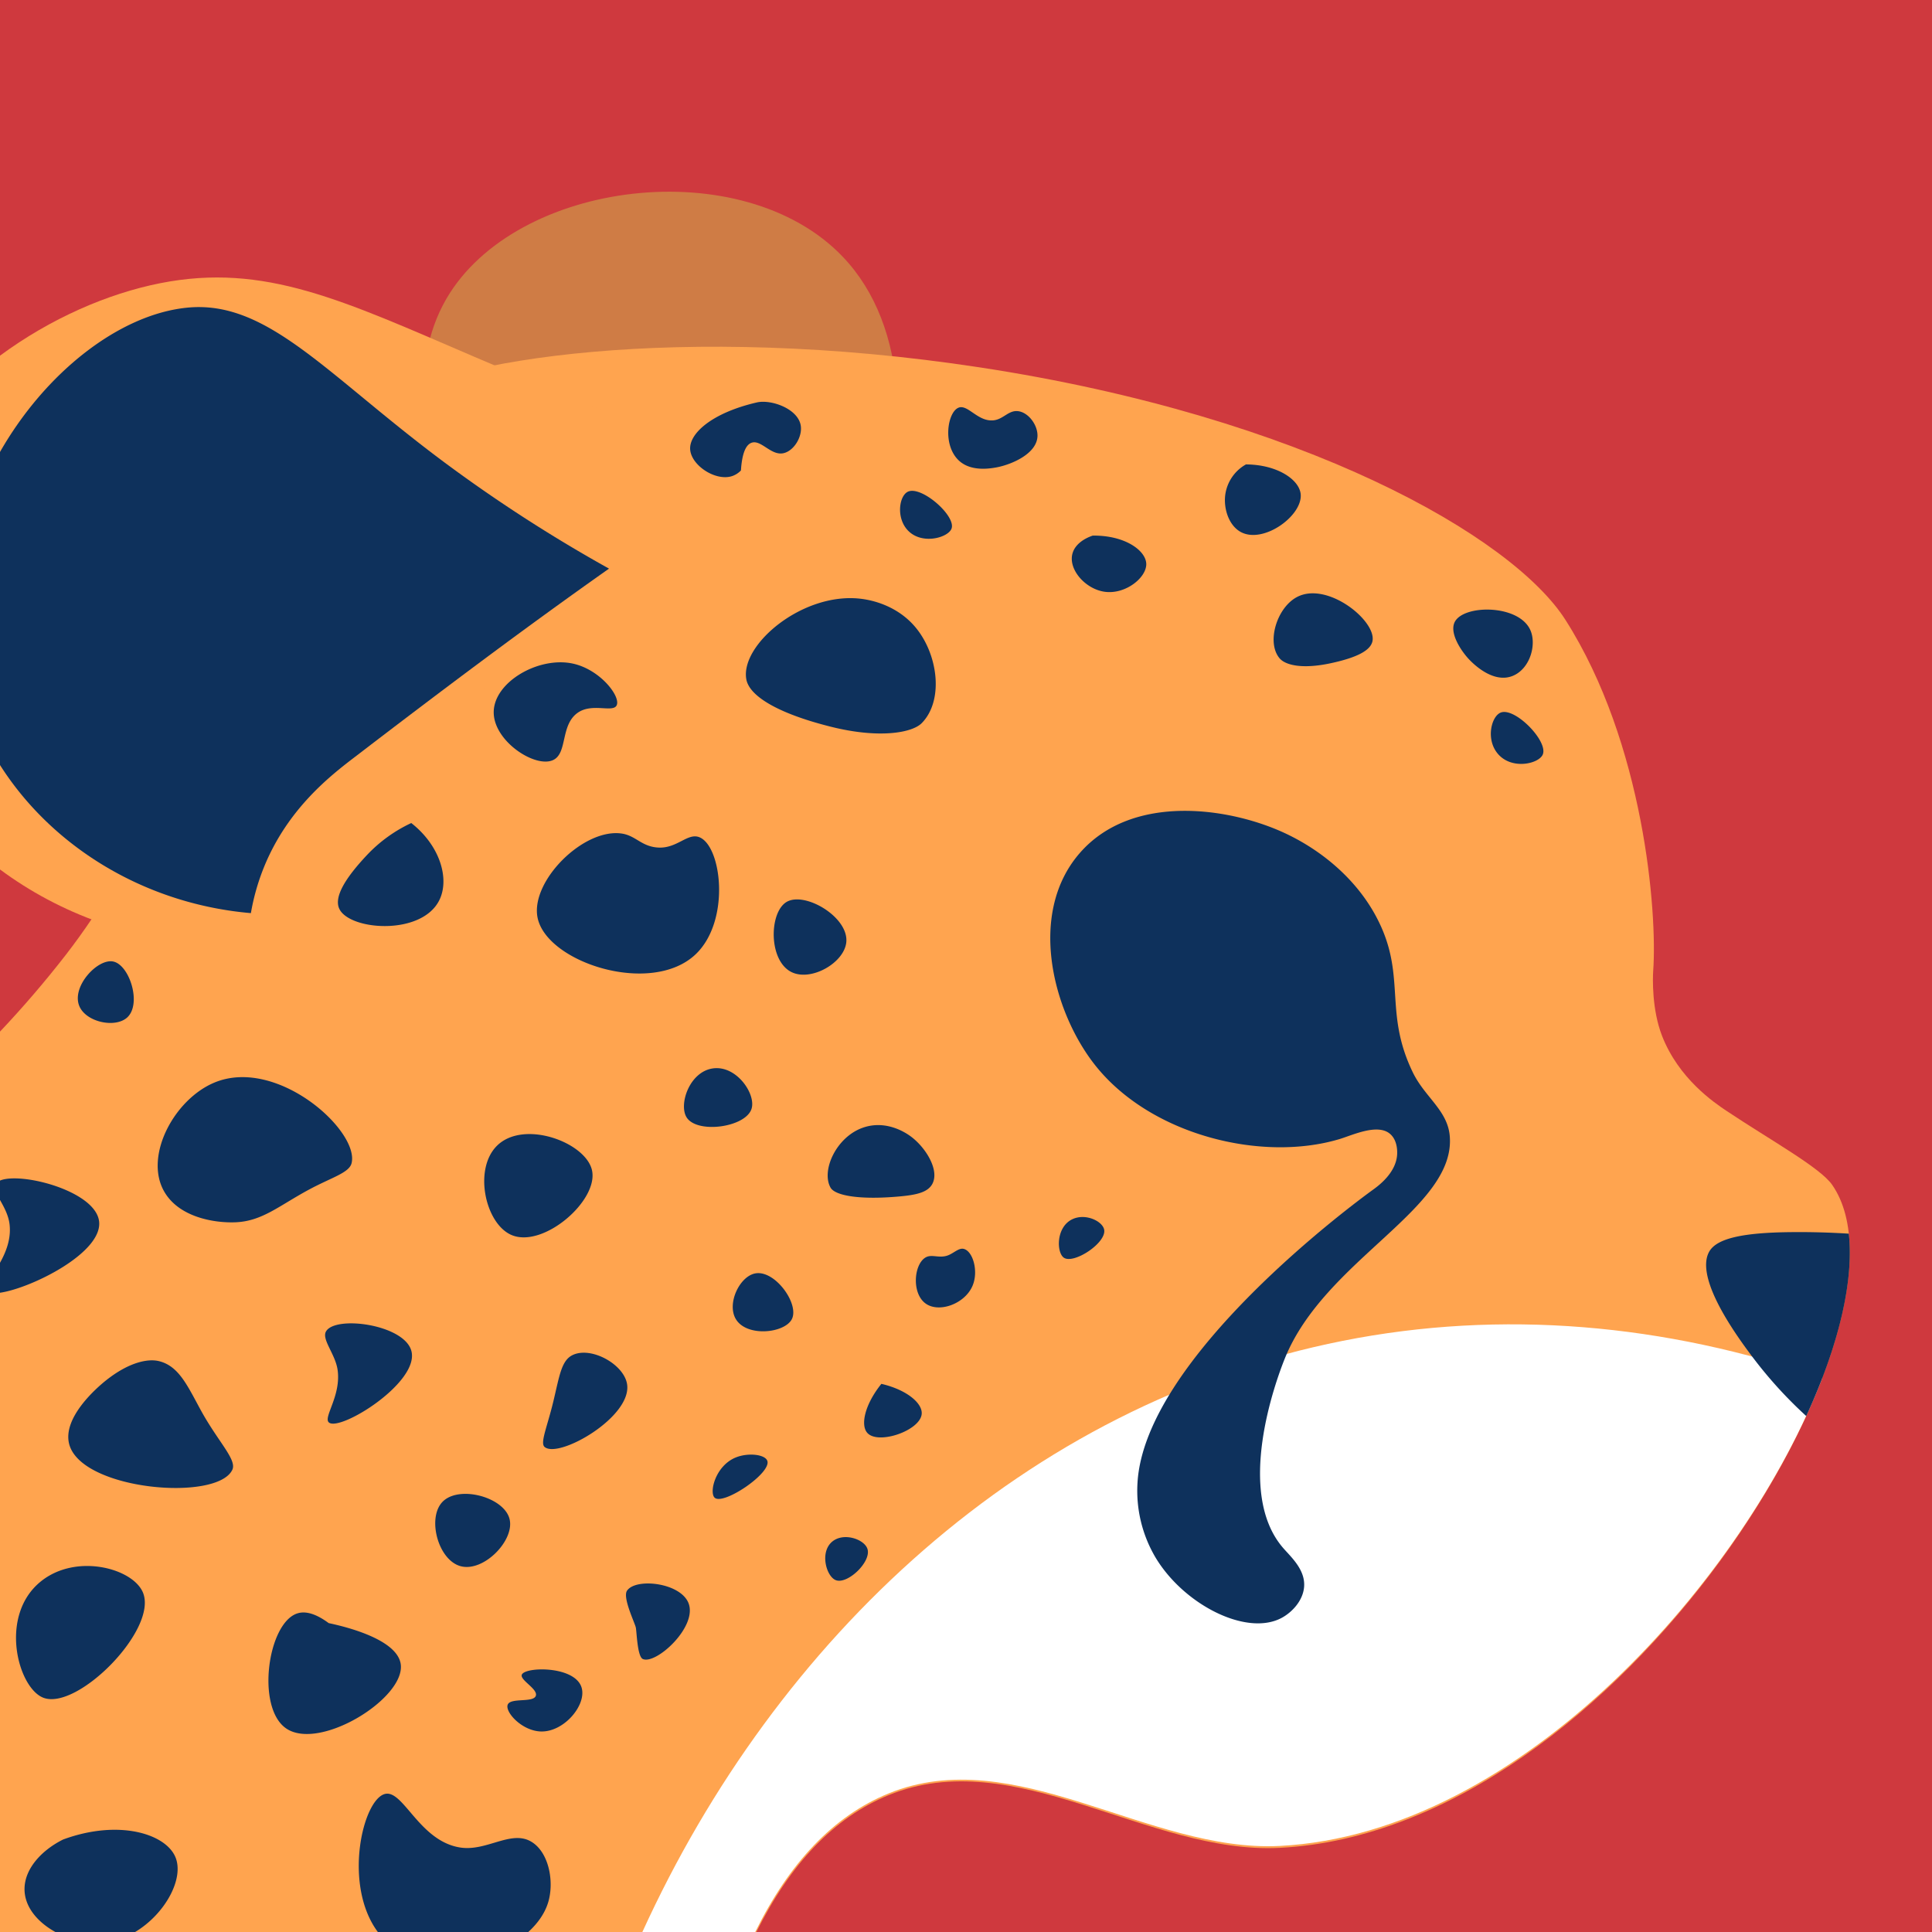 <svg xmlns="http://www.w3.org/2000/svg" width="1080" height="1080" viewBox="0 0 1080 1080">
  <defs>
    <style>
      .cls-1 {
        fill: #cf393e;
      }

      .cls-1, .cls-2, .cls-3, .cls-4, .cls-5 {
        fill-rule: evenodd;
      }

      .cls-2 {
        fill: #cf7c45;
      }

      .cls-3 {
        fill: #ffa44f;
      }

      .cls-4 {
        fill: #fff;
      }

      .cls-5 {
        fill: #0e315c;
      }
    </style>
  </defs>
  <path id="BG" class="cls-1" d="M0,1080V0H1080V1080H0Z"/>
  <path id="ear_back" data-name="ear back" class="cls-2" d="M237.747,233.667c-2.851-25.318.895-47.9,11.766-66.615,38.634-66.521,165.534-82.283,221.611-23.511,18.531,19.421,28.333,46.024,30.4,76.411Z"/>
  <path id="main_head" data-name="main head" class="cls-3" d="M0,576.679q19.5-20.641,36.728-42.832c83.665-107.948,86.219-239.319,177.485-307.9,33.619-25.264,167.563-45.882,333.4-20.592C728.91,233,845.434,299.94,875.123,346.556,919.035,415.5,926.5,510.074,924.152,542.672c-0.307,4.255-.756,21.7,4.9,36.281,9.328,24.034,29.142,37.413,36.281,42.165,24.687,16.434,52.124,31.547,58.834,41.185,53.34,76.593-117.579,360.937-308.881,370.657-73.343,3.73-147.914-58.466-218.67-29.42-30.481,12.52-54.88,38.41-73.814,76.46H0V576.679Z"/>
  <path id="white_mouth" data-name="white mouth" class="cls-4" d="M750.589,749.54c88.743-17.639,180.333-9.607,268.051,20.8C976.014,880.95,850.765,1025.03,715.289,1031.89c-73.343,3.71-147.914-58.257-218.67-29.31-30.817,12.6-55.421,38.82-74.442,77.42H359.084C433.99,915.786,573.256,784.787,750.589,749.54Z"/>
  <path id="nose" class="cls-5" d="M1009.71,791.6a241.35,241.35,0,0,1-28.684-31.243c-23.414-30.544-31.237-50.911-25.5-60.795,4.363-7.513,19.482-10.489,45.109-10.787q16.38-.191,32.86.854C1036.44,716.533,1027.57,752.748,1009.71,791.6Z"/>
  <path id="ear_front" data-name="ear front" class="cls-3" d="M0,486.032V198.826c28.133-20.763,60.208-34.728,89.679-40.541C147.91,146.8,191.5,167.857,265.2,199.469c46.072,19.761,92.1,38.1,140.223,55.893l-283.388,272.6C75.19,526.493,33.24,510.68,0,486.032Z"/>
  <path id="ear_hole" data-name="ear hole" class="cls-5" d="M147.533,484.818a124.5,124.5,0,0,0-7.282,25.625C80.984,505.346,29.108,473.46,0,427.656v-175c25.539-44.7,66.758-76.794,104.388-80.647,45.3-4.638,78.414,37.831,145.125,87.271a835.868,835.868,0,0,0,90.932,58.586c-48.306,34.061-94.965,69.192-141.922,105.171C185.407,433.092,160.947,451.68,147.533,484.818Z"/>
  <path id="eye" class="cls-5" d="M777.065,633.866c-7.023-6.053-21.1.757-28.437,2.941-43.489,12.954-105.363-2.29-136.3-41.184-23.794-29.913-38.09-84.883-8.825-118.65,29.4-33.921,84.526-25.666,115.708-10.786,20.143,9.612,38.94,25.414,50.009,46.087,17.591,32.85,3.818,52.736,20.593,87.271,6.669,13.731,19.286,21.084,20.592,35.3,3.742,40.75-69.8,69.072-92.175,124.534-5.354,13.272-27.735,74.908-.98,105.9,4.327,5.013,12.4,12.051,11.767,21.573-0.539,8.062-7.011,14.645-12.748,17.651-19.8,10.374-55-7.809-70.6-34.321A73.273,73.273,0,0,1,635.862,829c3.951-69.894,121.1-156.3,131.4-163.757,2.9-2.1,12.958-9.242,13.728-19.611C781.18,643.042,781,637.253,777.065,633.866Z"/>
  <path id="spots" class="cls-5" d="M215.193,1002.83c10.242-2.57,19.207,26.44,42.132,29.95,14.581,2.24,28.042-9.71,39.256-3.5,10.231,5.68,13.418,22.55,9.806,34.29-1.851,6.02-5.779,11.6-11.071,16.43h-84.1C191.573,1053.59,202.77,1005.95,215.193,1002.83ZM837.17,421.215c-6.7-8.111-3.446-20.746,1.672-22.854,7.942-3.272,26.876,16.123,23.534,23.513C860.033,427.052,844.859,430.52,837.17,421.215Zm18.341-68.9c3.548,8.119-.225,21.5-9.8,25.472-10.868,4.5-22.07-6.539-24.844-9.561-4.231-4.609-10.973-14.689-7.515-20.809C818.76,337.834,849.2,337.875,855.511,352.315Zm-88.252,5.879c-0.89,5.217-8.194,9.3-23.43,12.566-15.778,3.382-25.261,1.113-28.54-2.77-7.472-8.844-1.566-28.358,9.805-34.289C741.955,324.907,769.2,346.839,767.259,358.194Zm-73.543-60.742c-6.605-3.5-9.751-12.7-8.825-20.573a23.053,23.053,0,0,1,11.6-17.269c17.279,0.094,29.494,8.264,30.561,16.289C728.658,287.955,706.475,304.211,693.716,297.452ZM599.58,309.209c1.474-4.939,6.392-8.158,11.264-9.805,18.123-.2,29.612,8.363,29.921,15.683,0.326,7.74-11.705,17.5-23.534,15.675C606.519,329.108,596.927,318.1,599.58,309.209Zm-4.9,393.837c-4.132-2.879-4.459-17.231,4.9-21.553,7.333-3.385,16.73,1.162,17.651,5.878C618.672,694.755,600.177,706.878,594.677,703.046Zm-571.868,181c19.74-15.962,51.364-7.4,57.064,6.12,8.688,20.6-36.967,66.59-55.893,58.781C9.95,943.161-.764,903.109,22.809,884.048Zm-9.1,171.692c0.17-11.61,10.146-21.79,21.573-27.44,30.987-11.41,57.236-3.27,62.757,9.8,5.064,11.99-5.721,31.87-22.5,41.9H30.964C21.024,1074.54,13.562,1065.88,13.71,1055.74Zm146.065-89.668c-16.71-11.815-10.1-58.78,6.389-64.148,4.9-1.594,10.836.426,17.585,5.409,16.846,3.576,38.631,10.979,40.269,23C226.618,949.408,178.367,979.218,159.775,966.072Zm24.04-170.935c-3.219-2.9,6.982-14.92,4.9-29.39-1.269-8.825-9.016-17.006-6.479-21.459,5.166-9.07,43.4-3.964,47.663,10.682C235.034,772.608,189.872,800.588,183.815,795.137Zm-63.738-190.06c34.948-14.268,80.721,26.967,76.485,45.066-1.275,5.447-10.98,7.963-23.534,14.695-17.085,9.163-26.294,17.777-41.3,18.425-11.342.489-31.761-2.518-40.087-17.445C80.485,645.817,97.689,614.216,120.077,605.077ZM44.363,562.445C39.79,551.62,54.455,535.782,63.2,537.478c9.211,1.785,16.189,23.844,7.845,31.35C64.409,574.8,48.173,571.465,44.363,562.445ZM88.7,760.848c11.22,2.63,16.047,13.729,23.534,27.431,9.622,17.609,20.283,27.692,17.651,33.31-8.415,17.963-83.97,11.566-91.14-14.063-4.2-15,15.717-32.076,20.538-35.9C72.154,761.409,82.659,759.433,88.7,760.848Zm101-252.761c-3.12-6.489,3.047-17,15.689-30.371A81.052,81.052,0,0,1,229.9,460.082c16.189,12.649,21.526,31.308,15.689,43.106C235.7,523.174,195.505,520.165,189.7,508.087Zm67.66,367.385c-12.485-3.513-18.634-26.764-10.113-35.818,9.051-9.616,34.36-2.908,37.569,9.367C287.944,860.989,270.29,879.111,257.358,875.472Zm45.019,92.433c-10.683-.3-20.272-10.968-18.543-15.037,1.7-3.993,14.27-.888,15.689-4.9,1.33-3.757-8.9-8.755-7.845-11.757,1.6-4.545,29.265-5.148,33.34,6.858C328.283,952.691,315.5,968.274,302.377,967.905Zm2.049-159.052c-2.625-2.246,1.469-11.187,4.9-25.472s4.462-22.919,10.833-25.929c10.36-4.894,28.453,5.119,30.351,16.132C353.675,791.932,312.326,815.615,304.426,808.853ZM359.338,927.4c-3.107-1.386-3.4-15.371-3.922-17.634-0.663-2.893-7.494-16.77-4.9-20.574,4.952-7.268,29.721-4.491,34.32,6.858C390.2,909.281,366.716,930.688,359.338,927.4ZM383.853,624.67c-4.608-7.215,1.554-25.622,14.709-27.431,13.192-1.814,24.093,14.35,21.572,22.533C416.908,630.246,389.765,633.929,383.853,624.67Zm15.689,212.594c-3.242-2.825.277-17.865,11.767-22.533,6.967-2.83,16.488-1.717,17.65,1.96C431.144,823.6,404.433,841.527,399.542,837.264Zm11.767-99.929c-5.09-8.638,2.075-23.738,10.786-25.472,11.021-2.194,24.789,16.95,20.593,25.472C438.766,745.3,417.369,747.619,411.309,737.335Zm31.266-193.877c-13.11-6.288-12.71-33.507-2.829-39.29,10.209-5.975,34.738,8.481,33.34,22.533C471.944,538.169,453.6,548.745,442.575,543.458ZM467.2,883.31c-5.3-2.087-9.1-15.64-1.961-21.553,6.373-5.278,17.7-1.363,19.611,3.918C487.45,872.869,473.755,885.889,467.2,883.31Zm17.65-82.294c-3.9-4.341-1.543-15.744,7.845-27.432,14.213,3.3,22.894,10.781,22.553,16.655C514.707,799.623,490.98,807.837,484.852,801.016Zm32.36-72.5c-7.61-5.809-6.331-21.486,0-25.472,3.379-2.128,7.059.254,11.767-.98,3.77-.988,6.8-4.7,9.8-3.918,5.109,1.324,8.309,12.47,4.9,20.573C539.382,728.964,524.668,734.21,517.212,728.518Zm18.631-500.624c5.187-2.044,10.782,8.007,19.574,7.069,5.543-.591,8.412-5.808,13.765-5.11,5.777,0.754,10.858,7.674,10.787,13.716-0.117,9.949-14.217,15.989-22.554,17.635-8.876,1.752-16.628.853-21.572-3.919C526.752,248.512,529.677,230.323,535.843,227.894Zm-28.437,47.025c7.452-3.77,27.133,13.451,24.514,20.574-1.9,5.16-17.117,9.444-24.851.54C500.927,288.964,502.716,277.292,507.406,274.919ZM521.134,661.9c-2.472,4.474-8.369,5.985-17.65,6.858-22.777,2.141-36.688-.35-39.224-4.9-5.242-9.4,3.009-27.89,17.651-33.309,11.75-4.349,22.358,1.049,27.456,4.9C517.8,641.813,525.3,654.35,521.134,661.9Zm-40.2-327.218c10,1.144,22.655,5.757,31.379,16.655,12.228,15.275,15.168,40.47,2.941,52.9-5.261,5.35-23.566,8.851-50.99,1.96-30.2-7.588-45.428-17.356-47.067-26.452C413.71,360.425,448.621,330.985,480.93,334.681ZM423.076,224.964c7.893-1.824,22.82,3.406,24.514,12.736,1.142,6.287-3.775,14.493-9.8,15.675-6.85,1.343-12.365-7.723-17.651-5.878-3.745,1.307-5.429,7.391-5.954,15.492a12.279,12.279,0,0,1-4.832,3.122c-9.148,3.094-22.749-5.766-23.534-14.695C385.018,242.355,398.053,230.745,423.076,224.964ZM368.164,473.8c10.292,0.478,16.142-8.173,22.553-5.878,12.716,4.552,17.894,46.941-1.961,65.64-24.809,23.364-83.175,4.515-88.252-20.574-4.118-20.343,25.706-50.193,47.067-47.025C355.552,467.143,358.6,473.354,368.164,473.8ZM330.9,654.061c3.949,16.981-27.337,44.054-45.107,36.249-14.611-6.417-21.261-36.934-7.845-49.964C292.934,625.793,327.292,638.542,330.9,654.061ZM320.115,370.93c15.475,3.289,27.233,18.7,24.515,23.512-2.247,3.975-13.619-1.562-21.573,3.919-9.91,6.829-5.689,22.514-13.728,26.452-9.845,4.822-33.176-10.232-33.34-26.452C275.818,381.441,300.91,366.848,320.115,370.93ZM0,670.776V659.955c11.532-4.97,52.911,5.616,55.359,22.517C57.912,700.1,17.453,720.152,0,722.654V705.908c3.342-6.013,6.291-13.329,5.349-21.476C4.748,679.23,2.133,674.612,0,670.776Z"/>
</svg>
